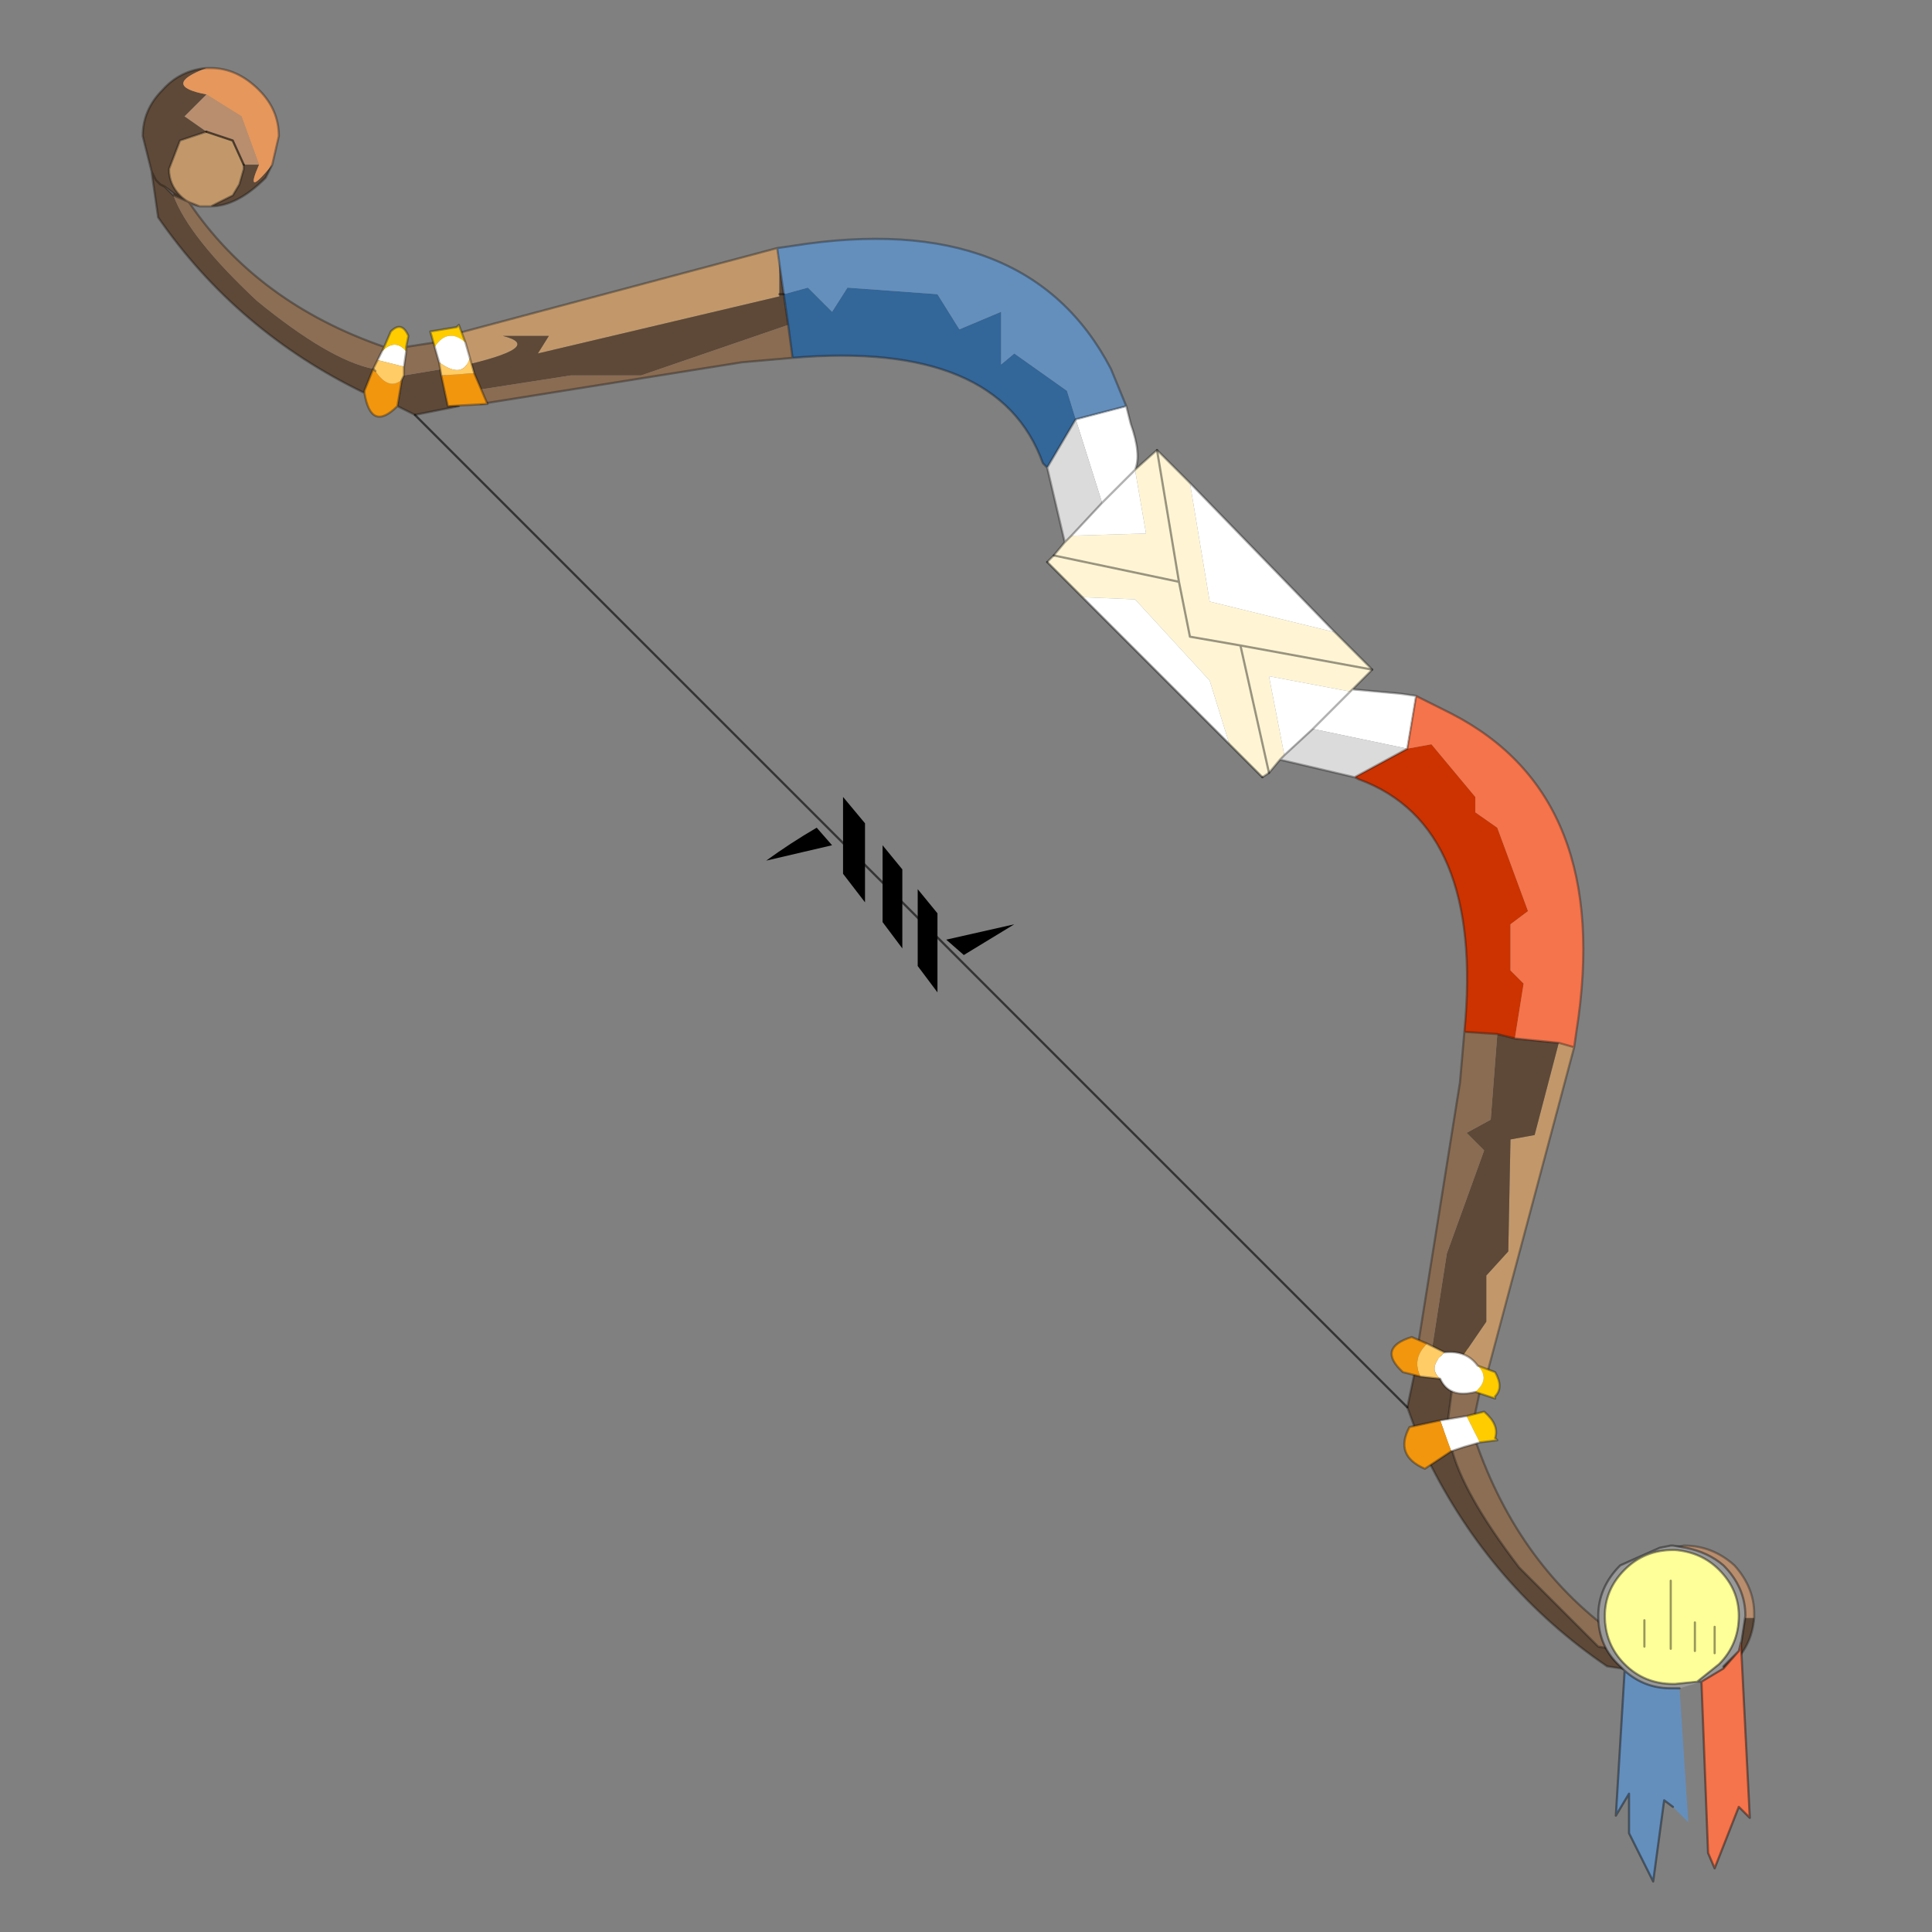 <?xml version="1.0" encoding="UTF-8" standalone="no"?>
<svg xmlns:xlink="http://www.w3.org/1999/xlink" height="440.0px" width="440.0px" xmlns="http://www.w3.org/2000/svg">
  <rect width="100%" height="100%" fill="#808080" stroke="none"/>
  <g transform="matrix(10.0, 0.0, 0.0, 10.0, 0.0, 0.0)">
    <use height="44.0" transform="matrix(1.0, 0.0, 0.0, 1.0, 0.0, 0.0)" width="44.0" xlink:href="#shape0"/>
  </g>
  <defs>
    <g id="shape0" transform="matrix(1.0, 0.0, 0.0, 1.0, 0.0, 0.0)">
      <path d="M44.0 44.0 L0.0 44.0 0.0 0.0 44.0 0.0 44.0 44.0" fill="#43adca" fill-opacity="0.0" fill-rule="evenodd" stroke="none"/>
      <path d="M33.4 31.25 L33.25 30.65 33.7 30.8 Q34.05 30.95 33.75 31.05 L33.8 31.15 33.4 31.25" fill="#ffcc00" fill-rule="evenodd" stroke="none"/>
      <path d="M33.25 30.65 L33.4 31.25 32.7 31.3 32.8 30.6 33.25 30.65" fill="#ffffff" fill-rule="evenodd" stroke="none"/>
      <path d="M33.25 30.65 L33.4 31.25" fill="none" stroke="#333333" stroke-linecap="round" stroke-linejoin="round" stroke-opacity="0.4" stroke-width="0.05"/>
      <path d="M17.7 5.65 L17.75 6.0 17.75 6.7 17.75 6.75 12.25 8.05 12.5 7.65 11.45 7.65 Q12.45 7.9 10.45 8.35 L10.2 7.65 17.7 5.65 M4.8 4.7 L4.55 4.7 Q4.3 4.65 4.1 4.45 3.85 4.2 3.85 3.85 L4.1 3.2 4.7 3.0 5.3 3.2 5.55 3.75 5.55 3.85 5.45 4.2 5.3 4.45 4.8 4.7 M35.85 23.85 L33.85 31.35 33.2 31.05 33.85 30.1 33.85 29.05 34.35 28.5 34.4 25.95 34.95 25.85 35.5 23.75 35.85 23.85 M36.85 37.1 L36.8 36.95 36.8 36.75 37.05 36.25 37.3 36.1 37.65 36.0 37.75 36.0 Q38.05 36.05 38.3 36.25 L38.5 36.85 38.3 37.45 37.65 37.65 37.05 37.45 36.85 37.1" fill="#c2986a" fill-rule="evenodd" stroke="none"/>
      <path d="M4.7 2.15 L5.5 2.65 5.9 3.75 5.55 3.75 5.3 3.2 4.7 3.0 4.2 2.65 4.7 2.15 M37.75 35.35 L37.85 35.3 38.35 35.2 Q39.0 35.2 39.5 35.65 39.95 36.15 39.95 36.75 L39.95 36.85 38.5 36.85 38.3 36.25 Q38.05 36.05 37.75 36.0 L37.75 35.35" fill="#b88e6e" fill-rule="evenodd" stroke="none"/>
      <path d="M10.45 8.35 Q12.45 7.9 11.45 7.65 L12.5 7.65 12.25 8.05 17.75 6.75 17.75 6.7 17.75 6.0 17.85 6.7 17.95 7.4 14.6 8.55 13.0 8.55 10.75 8.9 10.45 8.35 M17.75 6.7 L17.85 6.7 17.75 6.7 M6.2 3.75 L6.1 3.95 6.05 4.05 Q5.4 4.7 4.8 4.7 L5.3 4.45 5.45 4.2 5.55 3.85 5.55 3.75 5.9 3.75 Q5.55 4.55 6.2 3.75 M4.55 4.7 L4.3 4.6 3.95 4.4 4.3 4.6 3.95 4.45 Q4.3 5.4 5.85 6.85 7.5 8.2 8.5 8.4 L8.3 8.9 8.3 8.95 Q5.4 7.55 3.6 4.95 L3.45 3.9 3.25 3.1 Q3.25 2.5 3.7 2.05 4.1 1.6 4.7 1.55 3.65 1.95 4.7 2.15 L4.2 2.65 4.7 3.0 4.1 3.2 3.85 3.85 Q3.85 4.2 4.1 4.45 4.3 4.65 4.55 4.7 M10.1 8.4 L10.45 9.25 9.45 9.45 9.05 9.25 9.15 8.65 9.2 8.55 10.1 8.4 M32.05 32.05 L32.25 31.1 33.1 31.4 32.95 32.55 32.25 32.6 32.05 32.05 M3.95 4.4 L3.75 4.25 3.95 4.45 3.95 4.4 M3.45 3.9 L3.55 4.1 3.65 4.2 3.75 4.25 3.65 4.2 3.55 4.1 3.45 3.9 M36.9 37.3 L36.85 37.1 37.05 37.45 37.65 37.65 38.3 37.45 38.5 36.85 39.95 36.85 Q39.9 37.45 39.5 37.85 39.0 38.3 38.35 38.3 L37.6 38.1 36.6 37.95 Q33.95 36.15 32.5 33.2 L33.05 32.95 Q33.3 34.0 34.6 35.7 L36.4 37.5 37.05 37.6 37.3 37.85 37.4 37.95 37.1 37.65 36.9 37.3 M36.8 36.75 Q36.8 36.15 37.55 35.45 L37.75 35.35 37.75 36.0 37.65 36.0 37.3 36.1 37.05 36.25 36.8 36.75 M34.5 23.65 L35.5 23.75 34.95 25.85 34.4 25.95 34.35 28.5 33.85 29.05 33.85 30.1 33.2 31.05 32.6 30.8 32.95 28.55 33.8 26.2 33.4 25.8 33.95 25.5 34.1 23.55 34.5 23.65 M37.4 37.95 L37.6 38.1 37.4 37.95" fill="#5e4938" fill-rule="evenodd" stroke="none"/>
      <path d="M4.3 4.6 Q5.85 6.9 8.75 7.9 L8.7 8.0 8.6 8.2 8.5 8.4 Q7.5 8.2 5.85 6.85 4.3 5.4 3.95 4.45 L4.3 4.6 M9.25 7.9 L9.9 7.8 9.9 7.75 10.1 8.4 9.2 8.55 9.2 8.35 9.25 8.0 9.25 7.9 M33.75 31.65 L33.7 31.7 33.55 32.4 32.95 32.55 33.1 31.4 33.75 31.65 M33.6 32.8 Q34.6 35.7 36.9 37.3 L37.05 37.6 36.4 37.5 34.6 35.7 Q33.3 34.0 33.05 32.95 L33.6 32.8" fill="#8c6e54" fill-rule="evenodd" stroke="none"/>
      <path d="M17.95 7.4 L18.05 8.15 16.9 8.25 10.95 9.2 10.75 8.9 13.0 8.55 14.6 8.55 17.95 7.4 M32.3 30.6 L33.25 24.65 33.35 23.5 34.1 23.55 33.95 25.5 33.4 25.8 33.8 26.2 32.95 28.55 32.6 30.8 32.3 30.6" fill="#8a6c52" fill-rule="evenodd" stroke="none"/>
      <path d="M29.15 17.3 L28.9 17.6 28.75 17.7 28.0 16.95 27.55 15.5 25.85 13.65 24.65 13.6 23.85 12.8 24.0 12.65 24.25 12.35 24.4 12.2 26.1 12.15 25.85 10.7 26.35 10.25 27.1 11.0 27.55 13.7 30.4 14.4 31.25 15.25 30.8 15.7 30.75 15.75 28.9 15.4 29.25 17.2 29.15 17.3 M24.0 12.65 L26.85 13.25 27.1 14.5 28.25 14.7 28.9 17.6 28.25 14.7 27.1 14.5 26.85 13.25 24.0 12.65 M28.25 14.7 L31.25 15.25 28.25 14.7 M26.85 13.25 L26.35 10.25 26.85 13.25" fill="#fff5d4" fill-rule="evenodd" stroke="none"/>
      <path d="M24.5 9.55 L25.65 9.25 25.75 9.65 Q26.0 10.35 25.85 10.7 L25.1 11.45 25.85 10.7 26.1 12.15 24.4 12.2 25.1 11.45 24.5 9.55 M28.0 16.95 L24.65 13.6 25.85 13.65 27.55 15.5 28.0 16.95 M8.6 8.2 L8.7 8.0 Q9.0 7.7 9.25 8.0 L9.2 8.35 8.6 8.2 M27.1 11.0 L30.4 14.4 27.55 13.7 27.1 11.0 M30.8 15.7 L31.9 15.8 32.25 15.85 32.05 17.05 29.9 16.6 30.75 15.75 29.9 16.6 29.25 17.2 28.9 15.4 30.75 15.75 30.8 15.7" fill="#ffffff" fill-rule="evenodd" stroke="none"/>
      <path d="M17.85 6.7 L18.4 6.55 18.95 7.1 19.3 6.55 21.35 6.7 21.85 7.5 22.8 7.1 22.8 8.3 23.1 8.05 24.3 8.9 24.5 9.55 23.85 10.65 23.75 10.55 Q22.75 7.75 18.05 8.15 L17.95 7.4 17.85 6.7" fill="#336699" fill-rule="evenodd" stroke="none"/>
      <path d="M33.35 23.5 Q33.8 18.8 30.95 17.75 L30.85 17.7 32.05 17.05 32.6 16.95 33.6 18.15 33.6 18.5 34.1 18.85 34.8 20.75 34.4 21.05 34.4 22.1 34.7 22.4 34.5 23.65 34.1 23.55 33.35 23.5" fill="#cc3300" fill-rule="evenodd" stroke="none"/>
      <path d="M32.25 15.85 L33.05 16.25 Q36.75 18.15 35.9 23.5 L35.85 23.85 35.5 23.75 34.5 23.65 34.7 22.4 34.4 22.1 34.4 21.05 34.8 20.75 34.1 18.85 33.6 18.5 33.6 18.15 32.6 16.95 32.05 17.05 32.25 15.85" fill="#f5744b" fill-rule="evenodd" stroke="none"/>
      <path d="M17.75 6.0 L17.7 5.65 18.05 5.6 Q23.4 4.75 25.3 8.4 L25.65 9.25 24.5 9.55 24.3 8.9 23.1 8.05 22.8 8.3 22.8 7.1 21.85 7.5 21.35 6.7 19.3 6.55 18.95 7.1 18.4 6.55 17.85 6.7 17.75 6.0" fill="#648fbd" fill-rule="evenodd" stroke="none"/>
      <path d="M23.85 10.65 L24.5 9.55 25.1 11.45 24.4 12.2 24.25 12.35 23.85 10.65 M30.85 17.7 L29.15 17.3 29.25 17.2 29.9 16.6 32.05 17.05 30.85 17.7" fill="#dbdbdb" fill-rule="evenodd" stroke="none"/>
      <path d="M4.7 1.55 L4.8 1.55 Q5.4 1.55 5.9 2.05 6.35 2.5 6.35 3.1 L6.2 3.75 Q5.55 4.55 5.9 3.75 L5.5 2.65 4.7 2.15 Q3.65 1.95 4.7 1.55" fill="#e6975c" fill-rule="evenodd" stroke="none"/>
      <path d="M8.75 7.9 L8.9 7.55 Q9.15 7.3 9.3 7.65 L9.25 7.9 9.25 8.0 Q9.0 7.7 8.7 8.0 L8.75 7.9" fill="#ffcc00" fill-rule="evenodd" stroke="none"/>
      <path d="M8.5 8.4 L8.55 8.45 Q8.85 8.9 9.15 8.65 L9.05 9.25 Q8.45 9.85 8.3 8.95 L8.3 8.9 8.5 8.4" fill="#f2960d" fill-rule="evenodd" stroke="none"/>
      <path d="M8.5 8.4 L8.6 8.2 9.2 8.35 9.2 8.55 9.15 8.65 Q8.85 8.9 8.55 8.45 L8.5 8.4" fill="#ffcc66" fill-rule="evenodd" stroke="none"/>
      <path d="M17.75 6.0 L17.7 5.65 10.2 7.65 M17.75 6.0 L17.85 6.7 17.95 7.4 18.05 8.15 Q22.75 7.75 23.75 10.55 L23.85 10.65 24.5 9.55 25.65 9.25 25.3 8.4 Q23.4 4.75 18.05 5.6 L17.7 5.65 M25.1 11.45 L25.85 10.7 Q26.0 10.35 25.75 9.65 L25.65 9.25 M18.05 8.15 L16.9 8.25 10.95 9.2 M4.7 1.55 L4.8 1.55 Q5.4 1.55 5.9 2.05 6.35 2.5 6.35 3.1 L6.2 3.75 6.1 3.95 6.05 4.05 Q5.4 4.7 4.8 4.7 L4.55 4.7 4.3 4.6 Q5.85 6.9 8.75 7.9 L8.9 7.55 Q9.15 7.3 9.3 7.65 L9.25 7.9 9.9 7.8 9.9 7.75 M10.45 9.25 L9.45 9.45 9.05 9.25 9.15 8.65 9.2 8.55 M32.05 32.05 L32.25 31.1 32.3 30.6 33.25 24.65 33.35 23.5 Q33.8 18.8 30.95 17.75 L30.85 17.7 29.15 17.3 28.9 17.6 28.75 17.7 M23.85 12.8 L24.0 12.65 24.25 12.35 23.85 10.65 M8.3 8.95 Q5.4 7.55 3.6 4.95 L3.45 3.9 3.25 3.1 Q3.25 2.5 3.7 2.05 4.1 1.6 4.7 1.55 M4.7 3.0 L4.1 3.2 3.85 3.85 Q3.85 4.2 4.1 4.45 4.3 4.65 4.55 4.7 M3.95 4.4 L3.75 4.25 3.95 4.45 3.95 4.4 4.3 4.6 3.95 4.45 M8.5 8.4 L8.6 8.2 8.7 8.0 8.75 7.9 M3.75 4.25 L3.65 4.2 3.55 4.1 3.45 3.9 M5.55 3.75 L5.55 3.85 5.45 4.2 5.3 4.45 4.8 4.7 M8.5 8.4 L8.3 8.9 8.3 8.95 Q8.45 9.85 9.05 9.25 M9.2 8.35 L9.25 8.0 M9.25 7.9 L9.25 8.0 M9.2 8.35 L9.2 8.55 M24.4 12.2 L25.1 11.45 M24.4 12.2 L24.25 12.35 M25.85 10.7 L26.35 10.25 27.1 11.0 30.4 14.4 31.25 15.25 30.8 15.7 31.9 15.8 32.25 15.85 33.05 16.25 Q36.75 18.15 35.9 23.5 L35.85 23.85 33.85 31.35 33.75 31.65 33.7 31.7 33.55 32.4 33.55 32.5 33.6 32.8 Q34.6 35.7 36.9 37.3 L36.85 37.1 36.8 36.95 36.8 36.75 Q36.8 36.15 37.55 35.45 L37.75 35.35 37.85 35.3 38.35 35.2 Q39.0 35.2 39.5 35.65 39.95 36.15 39.95 36.75 L39.95 36.85 Q39.9 37.45 39.5 37.85 39.0 38.3 38.35 38.3 L37.6 38.1 36.6 37.95 Q33.95 36.15 32.5 33.2 L32.25 32.6 32.05 32.05 M30.8 15.7 L30.75 15.75 29.9 16.6 M32.05 17.05 L32.25 15.85 M29.25 17.2 L29.9 16.6 M32.05 17.05 L30.85 17.7 M29.25 17.2 L29.15 17.3 M34.5 23.65 L35.5 23.75 35.85 23.85 M34.5 23.65 L34.1 23.55 33.35 23.5 M32.6 30.8 L33.2 31.05 33.85 31.35 M33.75 31.65 L33.1 31.4 32.95 32.55 33.55 32.4 M37.75 36.0 L37.65 36.0 37.3 36.1 37.05 36.25 36.8 36.75 M37.05 37.6 L36.4 37.5 34.6 35.7 Q33.3 34.0 33.05 32.95 L32.5 33.2 M33.6 32.8 L33.05 32.95 M38.5 36.85 L38.3 37.45 37.65 37.65 37.05 37.45 36.85 37.1 M37.1 37.65 L37.05 37.6 37.3 37.85 37.4 37.95 37.1 37.65 36.9 37.3 37.05 37.6 M37.6 38.1 L37.4 37.95 M32.25 32.6 L32.95 32.55 M32.6 30.8 L32.3 30.6 M33.1 31.4 L32.25 31.1" fill="none" stroke="#000000" stroke-linecap="round" stroke-linejoin="round" stroke-opacity="0.302" stroke-width="0.05"/>
      <path d="M9.45 9.45 L32.05 32.05 M4.7 3.0 L5.3 3.2 5.55 3.75 M38.5 36.85 L38.3 36.25 Q38.05 36.05 37.75 36.0" fill="none" stroke="#000000" stroke-linecap="round" stroke-linejoin="round" stroke-opacity="0.592" stroke-width="0.05"/>
      <path d="M17.85 6.7 L17.75 6.7 M28.75 17.7 L28.0 16.95 24.65 13.6 23.85 12.8 M28.9 17.6 L28.25 14.7 27.1 14.5 26.85 13.25 24.0 12.65 M31.25 15.25 L28.25 14.7 M26.35 10.25 L26.85 13.25" fill="none" stroke="#000000" stroke-linecap="round" stroke-linejoin="round" stroke-opacity="0.4" stroke-width="0.05"/>
      <path d="M8.55 8.45 L8.5 8.4" fill="none" stroke="#333333" stroke-linecap="round" stroke-linejoin="round" stroke-opacity="0.4" stroke-width="0.05"/>
      <path d="M18.6 18.85 L18.95 19.25 17.45 19.6 Q18.0 19.2 18.6 18.85 M19.7 18.75 L19.7 20.55 19.2 19.9 19.2 18.15 19.7 18.75 M21.95 21.75 L21.55 21.4 23.1 21.05 21.95 21.75 M20.9 22.0 L20.9 20.25 21.35 20.8 21.35 22.6 20.9 22.0 M20.1 21.0 L20.1 19.25 20.55 19.8 20.55 21.6 20.1 21.0" fill="#000000" fill-rule="evenodd" stroke="none"/>
      <path d="M39.65 37.45 L39.65 37.4 39.6 37.6 39.25 37.95 39.25 38.0 38.75 38.3 38.25 38.45 38.05 38.45 Q37.45 38.45 37.0 38.05 L36.9 37.95 Q36.4 37.5 36.4 36.8 36.4 36.15 36.9 35.65 L37.8 35.25 38.05 35.2 38.1 35.2 38.4 35.25 Q38.9 35.35 39.25 35.65 39.75 36.15 39.75 36.8 L39.65 37.45 M38.65 38.3 L38.75 38.3 38.65 38.3 39.15 37.9 Q39.6 37.45 39.6 36.8 39.6 36.2 39.15 35.75 38.75 35.35 38.15 35.3 L38.1 35.3 Q37.45 35.3 37.0 35.75 36.55 36.2 36.55 36.8 36.55 37.45 37.0 37.9 37.45 38.35 38.1 38.35 L38.15 38.35 38.65 38.3" fill="#999999" fill-rule="evenodd" stroke="none"/>
      <path d="M38.65 38.3 L38.15 38.35 38.1 38.35 Q37.45 38.35 37.0 37.9 36.55 37.45 36.55 36.8 36.55 36.2 37.0 35.75 37.45 35.3 38.1 35.3 L38.15 35.3 Q38.75 35.35 39.15 35.75 39.6 36.2 39.6 36.8 39.6 37.45 39.15 37.9 L38.65 38.3 M38.6 37.6 L38.6 36.95 38.6 37.6 M37.45 37.5 L37.45 36.9 37.45 37.5 M39.05 37.65 L39.05 37.05 39.05 37.65 M38.05 37.55 L38.05 36.0 38.05 37.55" fill="#ffff99" fill-rule="evenodd" stroke="none"/>
      <path d="M37.0 38.05 Q37.45 38.45 38.05 38.45 L38.1 38.45 38.25 38.45 38.45 41.5 38.1 41.15 37.9 41.0 37.65 42.85 37.1 41.75 37.1 40.85 36.8 41.35 37.0 38.05" fill="#648fbd" fill-rule="evenodd" stroke="none"/>
      <path d="M39.6 37.6 L39.65 37.4 39.65 37.45 39.85 41.4 39.6 41.15 39.05 42.55 38.9 42.2 38.75 38.3 39.25 38.0 39.6 37.6 39.65 37.45 39.6 37.6" fill="#f5744b" fill-rule="evenodd" stroke="none"/>
      <path d="M39.6 37.6 L39.65 37.4 39.65 37.45 39.75 36.8 Q39.75 36.15 39.25 35.65 38.9 35.35 38.4 35.25 L38.1 35.2 38.05 35.2 37.8 35.25 36.9 35.65 Q36.4 36.15 36.4 36.8 36.4 37.5 36.9 37.95 L37.0 38.05 Q37.45 38.45 38.05 38.45 L38.25 38.45 38.1 38.45 38.05 38.45 M38.75 38.3 L38.65 38.3 38.15 38.35 38.1 38.35 Q37.45 38.35 37.0 37.9 36.55 37.45 36.55 36.8 36.55 36.2 37.0 35.75 37.45 35.3 38.1 35.3 L38.15 35.3 Q38.75 35.35 39.15 35.75 39.6 36.2 39.6 36.8 39.6 37.45 39.15 37.9 L38.65 38.3 M38.75 38.3 L39.25 38.0 M38.75 38.3 L38.9 42.2 39.05 42.55 39.6 41.15 39.85 41.4 39.65 37.45 39.6 37.6 39.25 38.0 M39.6 37.6 L39.25 37.95 39.25 38.0 M38.05 36.0 L38.05 37.55 M39.05 37.05 L39.05 37.65 M37.45 36.9 L37.45 37.5 M38.6 36.95 L38.6 37.6 M37.0 38.05 L36.8 41.35 37.1 40.85 37.1 41.75 37.65 42.85 37.9 41.0 38.1 41.15" fill="none" stroke="#000000" stroke-linecap="round" stroke-linejoin="round" stroke-opacity="0.4" stroke-width="0.05"/>
      <path d="M10.6 7.8 Q10.2 7.45 9.9 7.9 L9.8 7.55 10.4 7.45 10.45 7.4 10.6 7.8" fill="#ffcc00" fill-rule="evenodd" stroke="none"/>
      <path d="M9.9 7.9 Q10.2 7.45 10.6 7.8 L10.7 8.15 Q10.55 8.65 10.0 8.25 L9.9 7.9" fill="#ffffff" fill-rule="evenodd" stroke="none"/>
      <path d="M10.05 8.55 L10.8 8.5 11.1 9.2 10.2 9.25 10.05 8.55" fill="#f2960d" fill-rule="evenodd" stroke="none"/>
      <path d="M10.0 8.25 Q10.55 8.65 10.7 8.15 L10.8 8.5 10.05 8.55 10.0 8.25" fill="#ffcc66" fill-rule="evenodd" stroke="none"/>
      <path d="M10.6 7.8 L10.45 7.4 10.4 7.45 9.8 7.55 9.9 7.9 10.0 8.25 M10.7 8.15 L10.6 7.8 M10.8 8.5 L10.7 8.15 M10.8 8.5 L11.1 9.2 10.2 9.25 10.05 8.55 10.0 8.25" fill="none" stroke="#000000" stroke-linecap="round" stroke-linejoin="round" stroke-opacity="0.302" stroke-width="0.05"/>
      <path d="M33.4 32.25 L33.8 32.15 Q34.15 32.45 34.05 32.75 L34.1 32.8 33.7 32.85 33.4 32.25" fill="#ffcc00" fill-rule="evenodd" stroke="none"/>
      <path d="M32.8 32.35 L33.4 32.25 33.7 32.85 33.35 32.95 33.05 33.05 32.8 32.35" fill="#ffffff" fill-rule="evenodd" stroke="none"/>
      <path d="M33.05 33.05 L32.45 33.45 Q31.75 33.15 32.1 32.5 L32.8 32.35 33.05 33.05" fill="#f2960d" fill-rule="evenodd" stroke="none"/>
      <path d="M32.8 32.35 L33.4 32.25 33.8 32.15 Q34.15 32.45 34.05 32.75 L34.1 32.8 33.7 32.85 33.35 32.95 33.05 33.05 32.45 33.45 Q31.75 33.15 32.1 32.5 L32.8 32.35 Z" fill="none" stroke="#000000" stroke-linecap="round" stroke-linejoin="round" stroke-opacity="0.302" stroke-width="0.05"/>
      <path d="M33.6 31.7 Q33.95 31.4 33.65 31.1 L34.05 31.25 Q34.25 31.6 34.05 31.8 L34.05 31.85 33.6 31.7" fill="#ffcc00" fill-rule="evenodd" stroke="none"/>
      <path d="M33.65 31.1 Q33.95 31.4 33.6 31.7 33.0 31.85 32.8 31.4 32.5 31.15 32.9 30.8 33.4 30.75 33.65 31.1" fill="#ffffff" fill-rule="evenodd" stroke="none"/>
      <path d="M32.35 31.35 L31.95 31.25 Q31.35 30.7 32.15 30.45 L32.5 30.6 Q32.15 30.95 32.35 31.35" fill="#f2960d" fill-rule="evenodd" stroke="none"/>
      <path d="M32.9 30.8 Q32.5 31.15 32.8 31.4 L32.35 31.35 Q32.15 30.95 32.5 30.6 L32.9 30.8" fill="#ffcc66" fill-rule="evenodd" stroke="none"/>
      <path d="M33.65 31.1 Q33.4 30.75 32.9 30.8 M32.8 31.4 Q33.0 31.85 33.6 31.7 L34.05 31.85 34.05 31.8 Q34.25 31.6 34.05 31.25 L33.65 31.1 M32.5 30.6 L32.9 30.8 M32.35 31.35 L31.95 31.25 Q31.35 30.7 32.15 30.45 L32.5 30.6 M32.35 31.35 L32.8 31.4" fill="none" stroke="#000000" stroke-linecap="round" stroke-linejoin="round" stroke-opacity="0.302" stroke-width="0.05"/>
    </g>
  </defs>
</svg>
